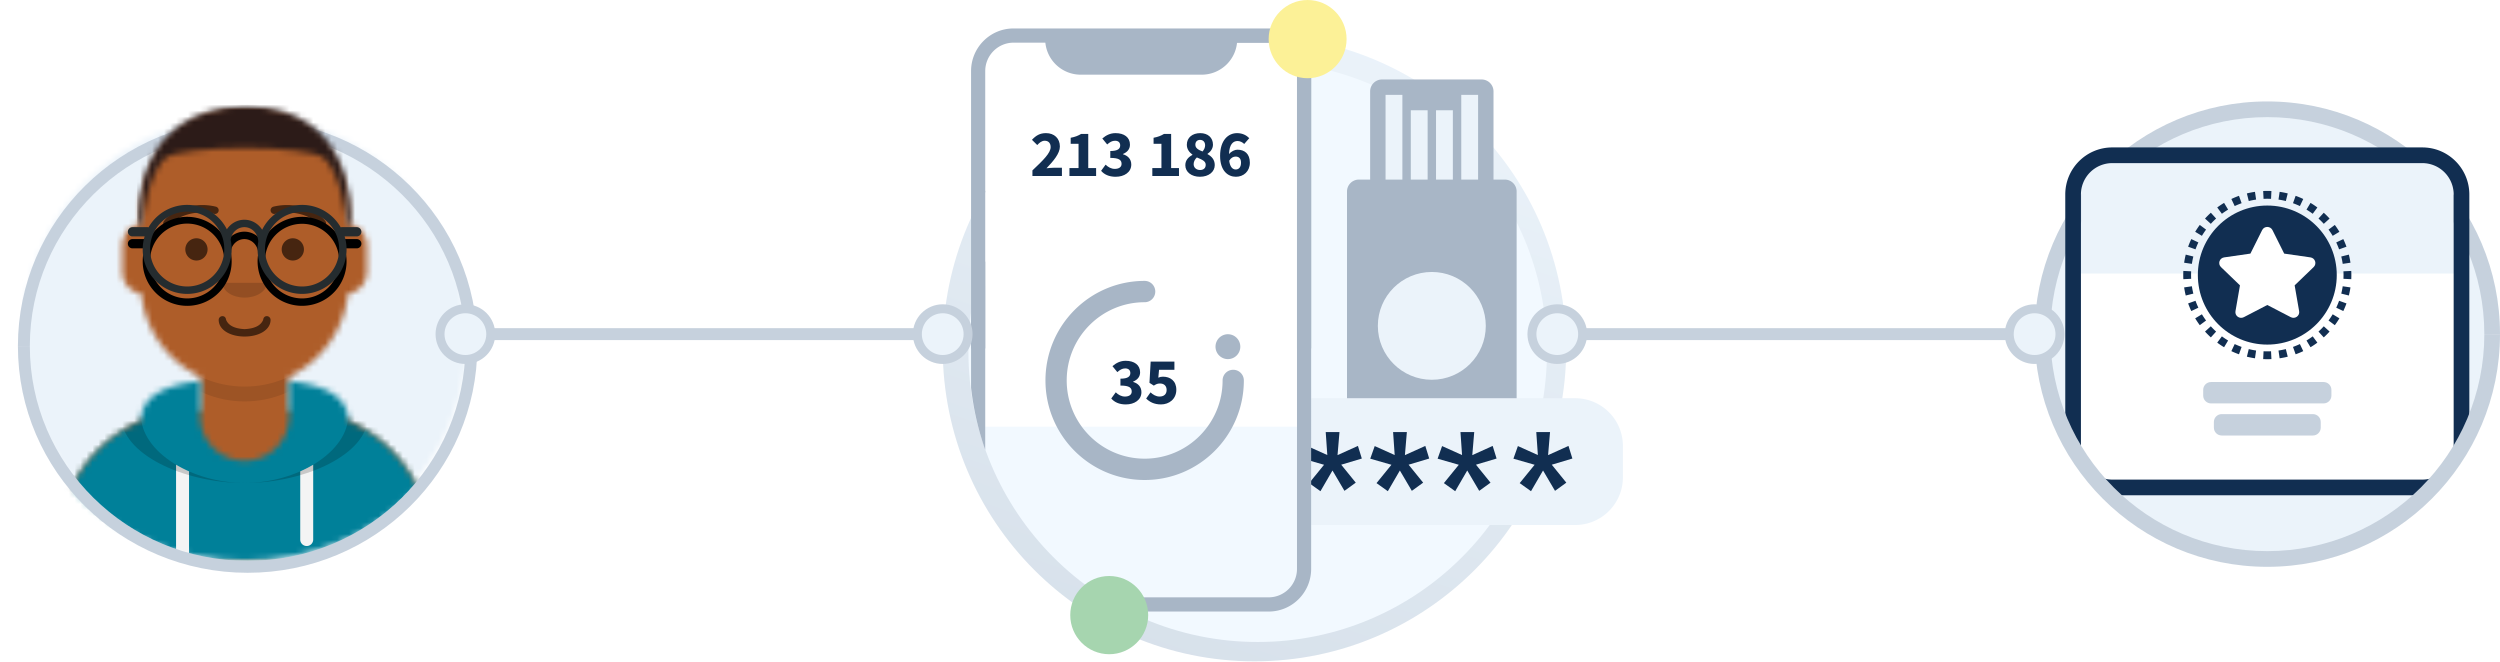 <svg width="419" height="111" viewBox="0 0 419 111" fill="none" xmlns="http://www.w3.org/2000/svg"><path d="M417.687 56c0 20.813-16.873 37.685-37.687 37.685-20.814 0-37.687-16.872-37.687-37.685 0-20.813 16.873-37.685 37.687-37.685 20.814 0 37.687 16.872 37.687 37.685z" fill="#EBF3FA"/><path fill-rule="evenodd" clip-rule="evenodd" d="M341 56c0-21.54 17.462-39 39-39s39 17.46 39 39h-2.627c0-20.086-16.283-36.37-36.373-36.37-20.09 0-36.373 16.284-36.373 36.37H341z" fill="#C6D1DD"/><path d="M347.453 45.842h64.238v29.28a6.57 6.57 0 01-6.566 6.573h-51.106a6.57 6.57 0 01-6.566-6.573v-29.28z" fill="#fff"/><path d="M348.809 32.447a5.256 5.256 0 015.253-5.258h51.876a5.256 5.256 0 015.253 5.258v7.589h-62.382v-7.589z" fill="#EBF3FA"/><path fill-rule="evenodd" clip-rule="evenodd" d="M354.019 24.708c-4.352 0-7.88 3.532-7.88 7.888v37.769a36.625 36.625 0 002.636 5.065 5.243 5.243 0 01-.009-.308V32.596a5.256 5.256 0 015.253-5.258h51.962a5.256 5.256 0 015.253 5.258v42.526c0 .103-.003.205-.009.307a36.629 36.629 0 002.636-5.065V32.596c0-4.356-3.528-7.888-7.88-7.888h-51.962zm50.933 58.301a36.915 36.915 0 002.864-2.959 5.234 5.234 0 01-1.835.33h-51.962a5.24 5.24 0 01-1.836-.33 37.104 37.104 0 002.865 2.96h49.904z" fill="#112E51"/><path d="M369.254 66.299c0 .726.588 1.314 1.314 1.314h18.864c.725 0 1.313-.588 1.313-1.314v-.956c0-.726-.588-1.315-1.313-1.315h-18.864c-.726 0-1.314.589-1.314 1.315v.956zm1.792 5.376c0 .726.588 1.315 1.314 1.315h15.282c.725 0 1.313-.59 1.313-1.315v-.956c0-.726-.588-1.315-1.313-1.315H372.36c-.726 0-1.314.589-1.314 1.315v.956z" fill="#C6D1DD"/><path fill-rule="evenodd" clip-rule="evenodd" d="M379.309 32.015a14.39 14.39 0 011.382 0l-.063 1.313a13.096 13.096 0 00-1.256 0l-.063-1.313zm-2.733.403c.444-.11.897-.2 1.357-.268l.191 1.3a12.5 12.5 0 00-1.23.244l-.318-1.276zm5.491-.268c.46.067.913.157 1.357.268l-.318 1.276a12.5 12.5 0 00-1.23-.244l.191-1.3zm-8.092 1.2c.415-.197.841-.374 1.277-.53l.443 1.237a12.93 12.93 0 00-1.158.48l-.562-1.187zm10.773-.53c.436.156.862.333 1.277.53l-.562 1.188a12.703 12.703 0 00-1.158-.48l.443-1.238zm-13.141 1.953c.369-.274.753-.531 1.149-.77l.676 1.127c-.359.216-.707.45-1.042.699l-.783-1.056zm15.637-.77c.396.239.78.496 1.149.77l-.783 1.056c-.335-.25-.683-.483-1.042-.699l.676-1.127zm-17.683 2.627c.31-.342.636-.668.978-.978l.882.974c-.31.28-.606.577-.887.887l-.973-.883zm19.9-.978c.342.31.668.636.978.978l-.973.883a12.83 12.83 0 00-.887-.887l.882-.974zm-21.547 3.197c.238-.396.495-.78.77-1.15l1.054.784c-.249.336-.482.684-.698 1.043l-1.126-.677zm23.402-1.15c.275.37.532.754.77 1.15l-1.126.677c-.216-.36-.449-.707-.698-1.043l1.054-.784zm-24.584 3.65c.156-.437.333-.864.53-1.28l1.186.563a12.97 12.97 0 00-.48 1.16l-1.236-.444zm26.006-1.28c.197.416.374.843.53 1.28l-1.236.442a12.948 12.948 0 00-.48-1.158l1.186-.563zm-26.676 3.963c.068-.46.158-.914.269-1.358l1.274.318c-.101.403-.182.814-.243 1.231l-1.3-.191zm27.607-1.358c.111.444.201.897.269 1.358l-1.3.191a12.497 12.497 0 00-.243-1.23l1.274-.32zM365.912 46.1c0-.232.005-.463.016-.692l1.312.064a13.086 13.086 0 000 1.256l-1.312.063a14.43 14.43 0 01-.016-.691zm28.16-.692a14.43 14.43 0 010 1.383l-1.312-.063a13.09 13.09 0 000-1.256l1.312-.064zm-27.741 4.12a14.152 14.152 0 01-.269-1.359l1.3-.191c.061.417.142.828.243 1.23l-1.274.32zm27.607-1.359c-.068.46-.158.913-.269 1.358l-1.274-.318c.101-.403.182-.814.243-1.231l1.3.191zm-26.676 3.962a13.898 13.898 0 01-.53-1.279l1.236-.443c.142.396.302.783.48 1.16l-1.186.562zm26.006-1.279c-.156.437-.333.864-.53 1.279l-1.186-.563c.178-.377.338-.763.48-1.159l1.236.443zm-24.584 3.65a14.13 14.13 0 01-.77-1.15l1.126-.678c.216.36.449.708.698 1.043l-1.054.784zm23.402-1.15c-.238.396-.495.78-.77 1.15l-1.054-.785c.249-.335.482-.683.698-1.043l1.126.677zm-21.547 3.197c-.342-.31-.668-.637-.978-.979l.973-.883c.281.31.577.607.887.888l-.882.974zm19.9-.979c-.31.342-.636.669-.978.979l-.882-.974c.31-.281.606-.578.887-.888l.973.883zm-17.683 2.627c-.396-.238-.78-.495-1.149-.77l.783-1.055c.335.25.683.482 1.042.698l-.676 1.127zm15.637-.77c-.369.275-.753.532-1.149.77l-.676-1.127c.359-.216.707-.449 1.042-.698l.783 1.055zm-13.141 1.954a14.029 14.029 0 01-1.277-.53l.562-1.188c.376.178.763.339 1.158.48l-.443 1.238zm10.773-.53c-.415.197-.841.374-1.277.53l-.443-1.238c.395-.141.782-.302 1.158-.48l.562 1.188zm-8.092 1.2c-.46-.068-.913-.157-1.357-.269l.318-1.275c.403.1.813.182 1.23.243l-.191 1.301zm5.491-.269c-.444.111-.897.201-1.357.27l-.191-1.301c.417-.062.827-.143 1.23-.244l.318 1.275zm-3.424.42c-.232 0-.462-.006-.691-.017l.063-1.313a12.967 12.967 0 001.256 0l.063 1.313a14.26 14.26 0 01-.691.017z" fill="#112E51"/><path d="M391.641 46.101c0 6.436-5.212 11.653-11.641 11.653s-11.641-5.217-11.641-11.653c0-6.435 5.212-11.652 11.641-11.652s11.641 5.217 11.641 11.652z" fill="#112E51"/><path d="M379.136 38.564l-1.968 3.94-4.401.634c-.789.113-1.106 1.074-.533 1.625l3.184 3.065-.753 4.33c-.136.782.699 1.368 1.398 1.002L380 51.116l3.938 2.044c.699.363 1.534-.22 1.398-1.003l-.753-4.33 3.184-3.064c.573-.55.256-1.512-.533-1.625l-4.402-.634-1.967-3.94c-.352-.702-1.374-.71-1.729 0z" fill="#fff"/><path fill-rule="evenodd" clip-rule="evenodd" d="M380 95c-21.538 0-39-17.46-39-39h2.627c0 20.086 16.283 36.37 36.373 36.37 20.09 0 36.373-16.284 36.373-36.37H419c0 21.54-17.462 39-39 39z" fill="#C6D1DD"/><path stroke="#C6D1DD" stroke-width="2" d="M158 56H78"/><mask id="a" maskUnits="userSpaceOnUse" x="3" y="19" width="76" height="75"><path d="M41 94c20.585 0 37.273-16.693 37.273-37.286C78.273 36.122 61.585 19.43 41 19.43c-20.585 0-37.272 16.693-37.272 37.285C3.728 77.307 20.415 94 41 94z" fill="#fff"/></mask><g mask="url(#a)"><path d="M41 94c20.585 0 37.273-16.693 37.273-37.286C78.273 36.122 61.585 19.43 41 19.43c-20.585 0-37.272 16.693-37.272 37.285C3.728 77.307 20.415 94 41 94z" fill="#E6E6E6"/><path d="M78.273 19.429H3.728V94h74.545V19.429z" fill="#EBF3FA"/></g><mask id="b" maskUnits="userSpaceOnUse" x="0" y="17" width="82" height="77"><path d="M3.727 61c0 18.225 16.688 33 37.273 33 20.585 0 37.273-14.775 37.273-33H82V17H0v44h3.727z" fill="#fff"/></mask><g mask="url(#b)"><path d="M79 58c0-20.434-16.79-37-37.5-37S4 37.566 4 58" stroke="#C6D1DD" stroke-width="2"/><mask id="c" maskUnits="userSpaceOnUse" x="9" y="18" width="64" height="76"><path d="M48.455 63.118v5.714h1.242c12.351 0 22.364 10.016 22.364 22.372V94H9.939v-2.796c0-12.356 10.013-22.372 22.364-22.372h1.242v-5.714c-5.354-2.544-9.202-7.744-9.844-13.898a3.729 3.729 0 01-3.2-3.691v-4.35a3.73 3.73 0 013.105-3.678v-1.915c0-9.61 7.788-17.4 17.394-17.4 9.606 0 17.394 7.79 17.394 17.4v1.916a3.73 3.73 0 013.106 3.676v4.35a3.73 3.73 0 01-3.2 3.692c-.643 6.154-4.491 11.354-9.845 13.898z" fill="#fff"/></mask><g mask="url(#c)"><path d="M48.455 63.118v5.714h1.242c12.351 0 22.364 10.016 22.364 22.372V94H9.939v-2.796c0-12.356 10.013-22.372 22.364-22.372h1.242v-5.714c-5.354-2.544-9.202-7.744-9.844-13.898a3.729 3.729 0 01-3.2-3.691v-4.35a3.73 3.73 0 013.105-3.678v-1.915c0-9.61 7.788-17.4 17.394-17.4 9.606 0 17.394 7.79 17.394 17.4v1.916a3.73 3.73 0 013.106 3.676v4.35a3.73 3.73 0 01-3.2 3.692c-.643 6.154-4.491 11.354-9.845 13.898z" fill="#D0C6AC"/><path d="M82 18.186H0V94h82V18.186z" fill="#AE5D29"/><path fill-rule="evenodd" clip-rule="evenodd" d="M58.394 42.732v7.147c0 9.61-7.788 17.4-17.394 17.4-9.607 0-17.394-7.79-17.394-17.4v-7.147 4.66c0 9.61 7.787 17.4 17.394 17.4 9.606 0 17.394-7.79 17.394-17.4v-4.66z" fill="#000" fill-opacity=".1"/></g><mask id="d" maskUnits="userSpaceOnUse" x="9" y="63" width="64" height="31"><path fill-rule="evenodd" clip-rule="evenodd" d="M33.545 63.883c-5.565.623-9.852 2.324-9.938 6.703C15.576 73.98 9.94 81.933 9.94 91.203V94h62.122v-2.797c0-9.27-5.637-17.223-13.668-20.617-.086-4.379-4.373-6.08-9.938-6.703v5.881A7.456 7.456 0 0141 77.221a7.456 7.456 0 01-7.455-7.457v-5.881z" fill="#fff"/></mask><g mask="url(#d)"><path fill-rule="evenodd" clip-rule="evenodd" d="M33.545 63.883c-5.565.623-9.852 2.324-9.938 6.703C15.576 73.98 9.94 81.933 9.94 91.203V94h62.122v-2.797c0-9.27-5.637-17.223-13.668-20.617-.086-4.379-4.373-6.08-9.938-6.703v5.881A7.456 7.456 0 0141 77.221a7.456 7.456 0 01-7.455-7.457v-5.881z" fill="#B7C1DB"/><path d="M82 59.821H0V94h82V59.821z" fill="#008099"/><path fill-rule="evenodd" clip-rule="evenodd" d="M31.682 79.005V94h-2.174V77.89c.684.406 1.412.78 2.174 1.115zm20.81-1.115v12.537a1.087 1.087 0 11-2.174 0V79.005c.762-.335 1.49-.709 2.175-1.115z" fill="#F4F4F4"/><path fill-rule="evenodd" clip-rule="evenodd" d="M28.253 63.775c-4.675.885-7.908 2.647-7.908 6.085 0 6.125 10.261 11.09 20.655 11.09 10.394 0 20.655-4.965 20.655-11.09 0-3.438-3.233-5.2-7.908-6.085 2.822 1.041 4.647 2.79 4.647 5.702 0 6.337-8.642 11.473-17.394 11.473-8.752 0-17.394-5.136-17.394-11.473 0-2.911 1.825-4.661 4.647-5.702z" fill="#000" fill-opacity=".18"/></g><path d="M36.652 53.607c0 1.67 1.913 2.797 4.348 2.797 2.436 0 4.349-1.128 4.349-2.797a.632.632 0 00-.621-.621c-.402 0-.581.281-.622.621-.386.913-1.34 1.466-3.106 1.554-1.765-.088-2.72-.641-3.106-1.554-.04-.34-.22-.621-.62-.621a.632.632 0 00-.622.621z" fill="#000" fill-opacity=".6"/><path fill-rule="evenodd" clip-rule="evenodd" d="M37.273 47.393c0 1.373 1.669 2.486 3.727 2.486 2.059 0 3.727-1.113 3.727-2.486" fill="#000" fill-opacity=".16"/><path d="M32.925 43.664a1.864 1.864 0 10-.001-3.728 1.864 1.864 0 000 3.728zm16.151 0a1.864 1.864 0 100-3.728 1.864 1.864 0 000 3.728zM28.461 37.81c1.216-1.712 4.55-2.671 7.421-1.966a.621.621 0 00.297-1.207c-3.335-.82-7.196.292-8.73 2.453a.622.622 0 001.012.72zm25.079 0c-1.217-1.712-4.55-2.671-7.422-1.966a.621.621 0 11-.296-1.207c3.335-.82 7.195.292 8.73 2.453a.622.622 0 01-1.013.72z" fill="#000" fill-opacity=".6"/><mask id="e" maskUnits="userSpaceOnUse" x="23" y="17" width="36" height="21"><path fill-rule="evenodd" clip-rule="evenodd" d="M23.295 37.45c.108.462.52.38.622 0-.144-.483 1.023-8.934 4.037-11.186 1.124-.782 7.147-1.481 13.143-1.477 5.931.004 11.837.704 12.948 1.477 3.014 2.252 4.182 10.703 4.038 11.186.102.38.514.462.622 0 .223-3.2 0-19.8-17.705-19.575C23.295 18.1 23.072 34.25 23.295 37.45z" fill="#fff"/></mask><g mask="url(#e)"><path fill-rule="evenodd" clip-rule="evenodd" d="M23.295 37.45c.108.462.52.38.622 0-.144-.483 1.023-8.934 4.037-11.186 1.124-.782 7.147-1.481 13.143-1.477 5.931.004 11.837.704 12.948 1.477 3.014 2.252 4.182 10.703 4.038 11.186.102.38.514.462.622 0 .223-3.2 0-19.8-17.705-19.575C23.295 18.1 23.072 34.25 23.295 37.45z" fill="#28354B"/><path d="M104.985 17.564h-82v87h82v-87z" fill="#2C1B18"/></g><g filter="url(#filter0_d)"><path fill-rule="evenodd" clip-rule="evenodd" d="M43.94 38.505a7.455 7.455 0 0113.162-.406.779.779 0 01.205-.028h2.484a.777.777 0 010 1.554h-2.03a7.456 7.456 0 01-7.133 9.632 7.456 7.456 0 01-7.342-8.752c-.026-1.36-1.07-2.434-2.329-2.434-1.16 0-2.14.914-2.305 2.123a7.456 7.456 0 01-7.281 9.064 7.456 7.456 0 01-7.455-7.458c0-.757.113-1.487.322-2.175h-2.03a.777.777 0 010-1.554h2.485c.071 0 .14.01.205.028a7.454 7.454 0 0113.125.331c.645-.968 1.719-1.602 2.934-1.602 1.246 0 2.343.667 2.983 1.676zm-12.569 9.51a6.213 6.213 0 006.212-6.215 6.213 6.213 0 10-12.424 0 6.213 6.213 0 006.212 6.214zm19.258 0A6.213 6.213 0 0056.84 41.8a6.213 6.213 0 10-12.425 0 6.213 6.213 0 006.213 6.214z" fill="#000"/></g><path fill-rule="evenodd" clip-rule="evenodd" d="M43.94 38.505a7.455 7.455 0 0113.162-.406.779.779 0 01.205-.028h2.484a.777.777 0 010 1.554h-2.03a7.456 7.456 0 01-7.133 9.632 7.456 7.456 0 01-7.342-8.752c-.026-1.36-1.07-2.434-2.329-2.434-1.16 0-2.14.914-2.305 2.123a7.456 7.456 0 01-7.281 9.064 7.456 7.456 0 01-7.455-7.458c0-.757.113-1.487.322-2.175h-2.03a.777.777 0 010-1.554h2.485c.071 0 .14.01.205.028a7.454 7.454 0 0113.125.331c.645-.968 1.719-1.602 2.934-1.602 1.246 0 2.343.667 2.983 1.676zm-12.569 9.51a6.213 6.213 0 006.212-6.215 6.213 6.213 0 10-12.424 0 6.213 6.213 0 006.212 6.214zm19.258 0A6.213 6.213 0 0056.84 41.8a6.213 6.213 0 10-12.425 0 6.213 6.213 0 006.213 6.214z" fill="#252C2F"/></g><path d="M4 58c0 20.434 16.79 37 37.5 37S79 78.434 79 58" stroke="#C6D1DD" stroke-width="2"/><path d="M210.25 109.759c28.262 0 51.173-22.994 51.173-51.359 0-28.365-22.911-51.359-51.173-51.359S159.077 30.035 159.077 58.4c0 28.365 22.91 51.359 51.173 51.359z" fill="#F2F9FF"/><path fill-rule="evenodd" clip-rule="evenodd" d="M170.125 5.96h43.438a5.002 5.002 0 015 5v60.55h-53.439V10.96a5.002 5.002 0 015-5h.001z" fill="#fff"/><path d="M210.25 5.96c28.857 0 52.25 23.478 52.25 52.44 0 28.962-23.393 52.44-52.25 52.44S158 87.362 158 58.4c0-28.962 23.393-52.44 52.25-52.44zm.539 4.325c-26.775 0-48.48 21.784-48.48 48.656s21.705 48.656 48.48 48.656c26.774 0 48.479-21.784 48.479-48.656s-21.705-48.656-48.48-48.656h.001z" fill="url(#paint0_linear)"/><path d="M227.758 68.812h24.43a2 2 0 002-2V32.096a2 2 0 00-2-2h-24.43a1.999 1.999 0 00-2 2v34.716a2 2 0 002 2z" fill="#A8B6C6"/><path d="M231.635 45.582h16.676a2 2 0 002-2V15.319a2 2 0 00-2-2h-16.676a1.998 1.998 0 00-2 2v28.263a1.996 1.996 0 002 2z" fill="#A8B6C6"/><path fill-rule="evenodd" clip-rule="evenodd" d="M247.727 30.096h-2.819V15.9h2.82v14.196h-.001zm-4.23 0h-2.819V18.48h2.82v11.615l-.001.001zm-4.229 0h-2.818V18.48h2.82v11.615l-.002.001zm-4.229 0h-2.819V15.9h2.82v14.196h-.001z" fill="#EBF3FA"/><path d="M239.973 45.582c-4.996 0-9.046 4.045-9.046 9.034 0 4.99 4.05 9.034 9.046 9.034 4.996 0 9.046-4.045 9.046-9.034 0-4.99-4.05-9.034-9.046-9.034z" fill="#EBF3FA"/><path fill-rule="evenodd" clip-rule="evenodd" d="M264 66.742a8 8 0 018 8v5.25a8 8 0 01-8 8h-44.25v-21.25H264z" fill="#EBF3FA"/><path d="M221.308 82.326l2.017-3.472 2.006 3.41 1.896-1.37-2.44-3.01 3.455-1.033-.653-2.115-3.418 1.543.326-3.87h-2.307l.266 3.857-3.346-1.505-.75 2.115 3.552 1.02-2.5 3.074 1.896 1.356zm11.293 0l2.017-3.472 2.005 3.41 1.897-1.37-2.44-3.01 3.454-1.033-.652-2.115-3.419 1.543.327-3.87h-2.308l.266 3.857-3.346-1.505-.749 2.115 3.552 1.02-2.5 3.074 1.896 1.356zm11.292 0l2.017-3.472 2.006 3.41 1.896-1.37-2.44-3.01 3.455-1.033-.653-2.115-3.418 1.543.326-3.87h-2.307l.266 3.857-3.346-1.505-.75 2.115 3.552 1.02-2.5 3.074 1.896 1.356zm12.704 0l2.017-3.472 2.006 3.41 1.896-1.37-2.44-3.01 3.455-1.033-.653-2.115-3.418 1.543.326-3.87h-2.306l.266 3.857-3.346-1.506-.75 2.115 3.552 1.02-2.5 3.074 1.896 1.356h-.001z" fill="#112E51"/><path fill-rule="evenodd" clip-rule="evenodd" d="M170.054 6h43.894c1.34 0 2.625.422 3.572 1.173.948.75 1.48 1.77 1.48 2.832V48h-54V10.005c0-1.063.532-2.081 1.48-2.832.947-.751 2.232-1.173 3.572-1.173h.002z" fill="#fff"/><path d="M207.354 5.391v1.187c0 3.28-2.668 5.938-5.959 5.938h-20.26a5.954 5.954 0 01-5.954-5.67l-.035-1.455h32.208zm-15.51 41.686c.984 0 1.781.8 1.781 1.788 0 .987-.797 1.788-1.781 1.788-7.214 0-13.063 5.87-13.063 13.11 0 7.24 5.849 13.11 13.063 13.11s13.062-5.87 13.062-13.11c0-.988.798-1.788 1.782-1.788.983 0 1.78.8 1.78 1.788 0 9.215-7.443 16.685-16.624 16.685-9.182 0-16.625-7.47-16.625-16.685s7.443-16.686 16.625-16.686z" fill="#A8B6C6"/><path d="M177.978 29.493v-1.376h-1.415c-.332 0-.819.044-1.173.089 1.14-1.2 2.246-2.465 2.246-3.652 0-1.354-.94-2.242-2.323-2.242-1.006 0-1.659.377-2.356 1.12l.885.878c.354-.378.741-.722 1.25-.722.608 0 .995.377.995 1.066 0 .999-1.26 2.209-3.052 3.907v.932h4.943zm5.73 0v-1.32h-1.318v-5.728h-1.194c-.498.3-.985.5-1.748.644v1.01h1.316v4.073h-1.524v1.321h4.468zm3.284.133c1.416 0 2.61-.743 2.61-2.053 0-.91-.586-1.487-1.393-1.72v-.045c.752-.322 1.172-.832 1.172-1.565 0-1.232-.973-1.931-2.422-1.931-.863 0-1.57.344-2.212.899l.818.999c.443-.389.819-.622 1.316-.622.553 0 .863.289.863.777 0 .566-.398.944-1.659.944v1.154c1.526 0 1.891.388 1.891 1.01 0 .533-.453.833-1.139.833-.597 0-1.117-.3-1.537-.71l-.752 1.031c.509.6 1.305 1 2.444 1v-.001zm10.606-.133v-1.32h-1.316v-5.728h-1.194c-.498.3-.985.5-1.748.644v1.01h1.316v4.073h-1.526v1.321h4.468zm3.506.133c1.493 0 2.489-.843 2.489-1.953 0-.933-.542-1.476-1.217-1.843v-.044c.487-.322.918-.866.918-1.543 0-1.166-.852-1.931-2.135-1.931-1.305 0-2.245.743-2.245 1.942 0 .744.399 1.254.94 1.665v.044c-.663.356-1.194.877-1.194 1.732 0 1.143 1.04 1.931 2.444 1.931zm.443-4.24c-.72-.277-1.206-.555-1.206-1.132 0-.544.354-.81.785-.81.531 0 .852.366.852.91 0 .366-.155.71-.431 1.032zm-.41 3.108c-.586 0-1.083-.366-1.083-.988 0-.433.232-.832.541-1.12.885.377 1.482.61 1.482 1.231 0 .589-.398.877-.94.877zm6.006 1.132c1.272 0 2.333-.899 2.333-2.364 0-1.487-.884-2.175-2.09-2.175-.431 0-1.04.277-1.404.743.055-1.643.674-2.198 1.448-2.198.41 0 .852.234 1.095.5l.852-.977c-.443-.455-1.117-.843-2.046-.843-1.482 0-2.843 1.187-2.843 3.818 0 2.475 1.294 3.496 2.655 3.496zm-.033-1.22c-.487 0-.952-.356-1.095-1.466.287-.5.696-.699 1.061-.699.531 0 .918.277.918 1.021 0 .8-.398 1.143-.884 1.143v.001zm-18.418 39.377c1.415 0 2.61-.744 2.61-2.054 0-.91-.586-1.487-1.394-1.72v-.045c.752-.322 1.173-.832 1.173-1.565 0-1.232-.974-1.931-2.422-1.931-.863 0-1.57.344-2.212.899l.818.999c.442-.389.818-.622 1.316-.622.553 0 .863.289.863.777 0 .566-.398.944-1.66.944v1.154c1.527 0 1.892.389 1.892 1.01 0 .533-.453.833-1.14.833-.596 0-1.116-.3-1.536-.71l-.752 1.032c.508.6 1.305.999 2.444.999zm5.883 0c1.372 0 2.577-.9 2.577-2.464 0-1.499-1.028-2.187-2.234-2.187-.287 0-.52.044-.785.166l.122-1.32h2.577V60.6h-3.982l-.199 3.563.73.466c.42-.266.63-.355 1.04-.355.652 0 1.106.378 1.106 1.088 0 .721-.465 1.099-1.184 1.099-.597 0-1.095-.311-1.515-.7l-.73 1.033c.553.555 1.327.988 2.477.988v.001z" fill="#112E51"/><path d="M217.376 12.497c.798.126 1.59.271 2.375.437l-.001 82.412c0 3.869-3.061 7.02-6.885 7.147l-.24.004-23.4.001a47.334 47.334 0 01-4.304-2.383l27.704-.002c2.55 0 4.631-2.017 4.745-4.549l.005-.218.001-82.849zm-52.253 31.296V75.39a47.56 47.56 0 01-2.373-10.434V54.228a47.566 47.566 0 012.373-10.435zm0-11.843l-.001.26a52 52 0 00-2.37 4.403l-.001-.092a52.333 52.333 0 012.372-4.571zM210.25 5.96c2.348 0 4.66.155 6.926.456.535.447 1.005.97 1.391 1.555a51.983 51.983 0 00-4.547-.612 4.755 4.755 0 00-1.178-.203l-.217-.005-13.497-.001a52.268 52.268 0 0111.122-1.19z" fill="#A8B6C6"/><path d="M205.797 60.188a2.08 2.08 0 002.078-2.086c0-1.152-.93-2.086-2.078-2.086a2.085 2.085 0 00-1.921 1.289 2.076 2.076 0 00-.157.797c0 1.152.93 2.086 2.078 2.086z" fill="#A8B6C6"/><path d="M212.625 4.767c3.935 0 7.125 3.202 7.125 7.151V58.4h-2.376l.001-46.482a4.76 4.76 0 00-4.533-4.762l-.217-.005h-42.75c-2.623 0-4.75 2.134-4.75 4.767l-.001 46.482h-2.374V11.92c0-3.95 3.19-7.152 7.125-7.152h42.75v-.001z" fill="#A8B6C6"/><path d="M185.906 109.648c3.607 0 6.531-2.935 6.531-6.555 0-3.62-2.924-6.555-6.531-6.555-3.607 0-6.531 2.935-6.531 6.555 0 3.62 2.924 6.555 6.531 6.555z" fill="#A6D5AF"/><path d="M219.156 13.11c3.607 0 6.531-2.935 6.531-6.555 0-3.62-2.924-6.555-6.531-6.555-3.607 0-6.531 2.935-6.531 6.555 0 3.62 2.924 6.555 6.531 6.555z" fill="#FCF197"/><circle cx="158" cy="56" r="4.25" fill="#EBF3FA" stroke="#C6D1DD" stroke-width="1.5"/><circle cx="78" cy="56" r="4.25" fill="#EBF3FA" stroke="#C6D1DD" stroke-width="1.5"/><path stroke="#C6D1DD" stroke-width="2" d="M341 56h-80"/><circle cx="341" cy="56" r="4.25" fill="#EBF3FA" stroke="#C6D1DD" stroke-width="1.5"/><circle cx="261" cy="56" r="4.25" fill="#EBF3FA" stroke="#C6D1DD" stroke-width="1.5"/><defs><linearGradient id="paint0_linear" x1="227.89" y1="5.96" x2="105.307" y2="357.778" gradientUnits="userSpaceOnUse"><stop stop-color="#EBF3FA"/><stop offset="1" stop-color="#A8B6C6"/></linearGradient><filter id="filter0_d" x="17.432" y="32.343" width="47.136" height="22.914" filterUnits="userSpaceOnUse" color-interpolation-filters="sRGB"><feFlood flood-opacity="0" result="BackgroundImageFix"/><feColorMatrix in="SourceAlpha" values="0 0 0 0 0 0 0 0 0 0 0 0 0 0 0 0 0 0 127 0"/><feOffset dy="2"/><feGaussianBlur stdDeviation="2"/><feColorMatrix values="0 0 0 0 0 0 0 0 0 0 0 0 0 0 0 0 0 0 0.1 0"/><feBlend in2="BackgroundImageFix" result="effect1_dropShadow"/><feBlend in="SourceGraphic" in2="effect1_dropShadow" result="shape"/></filter></defs></svg>